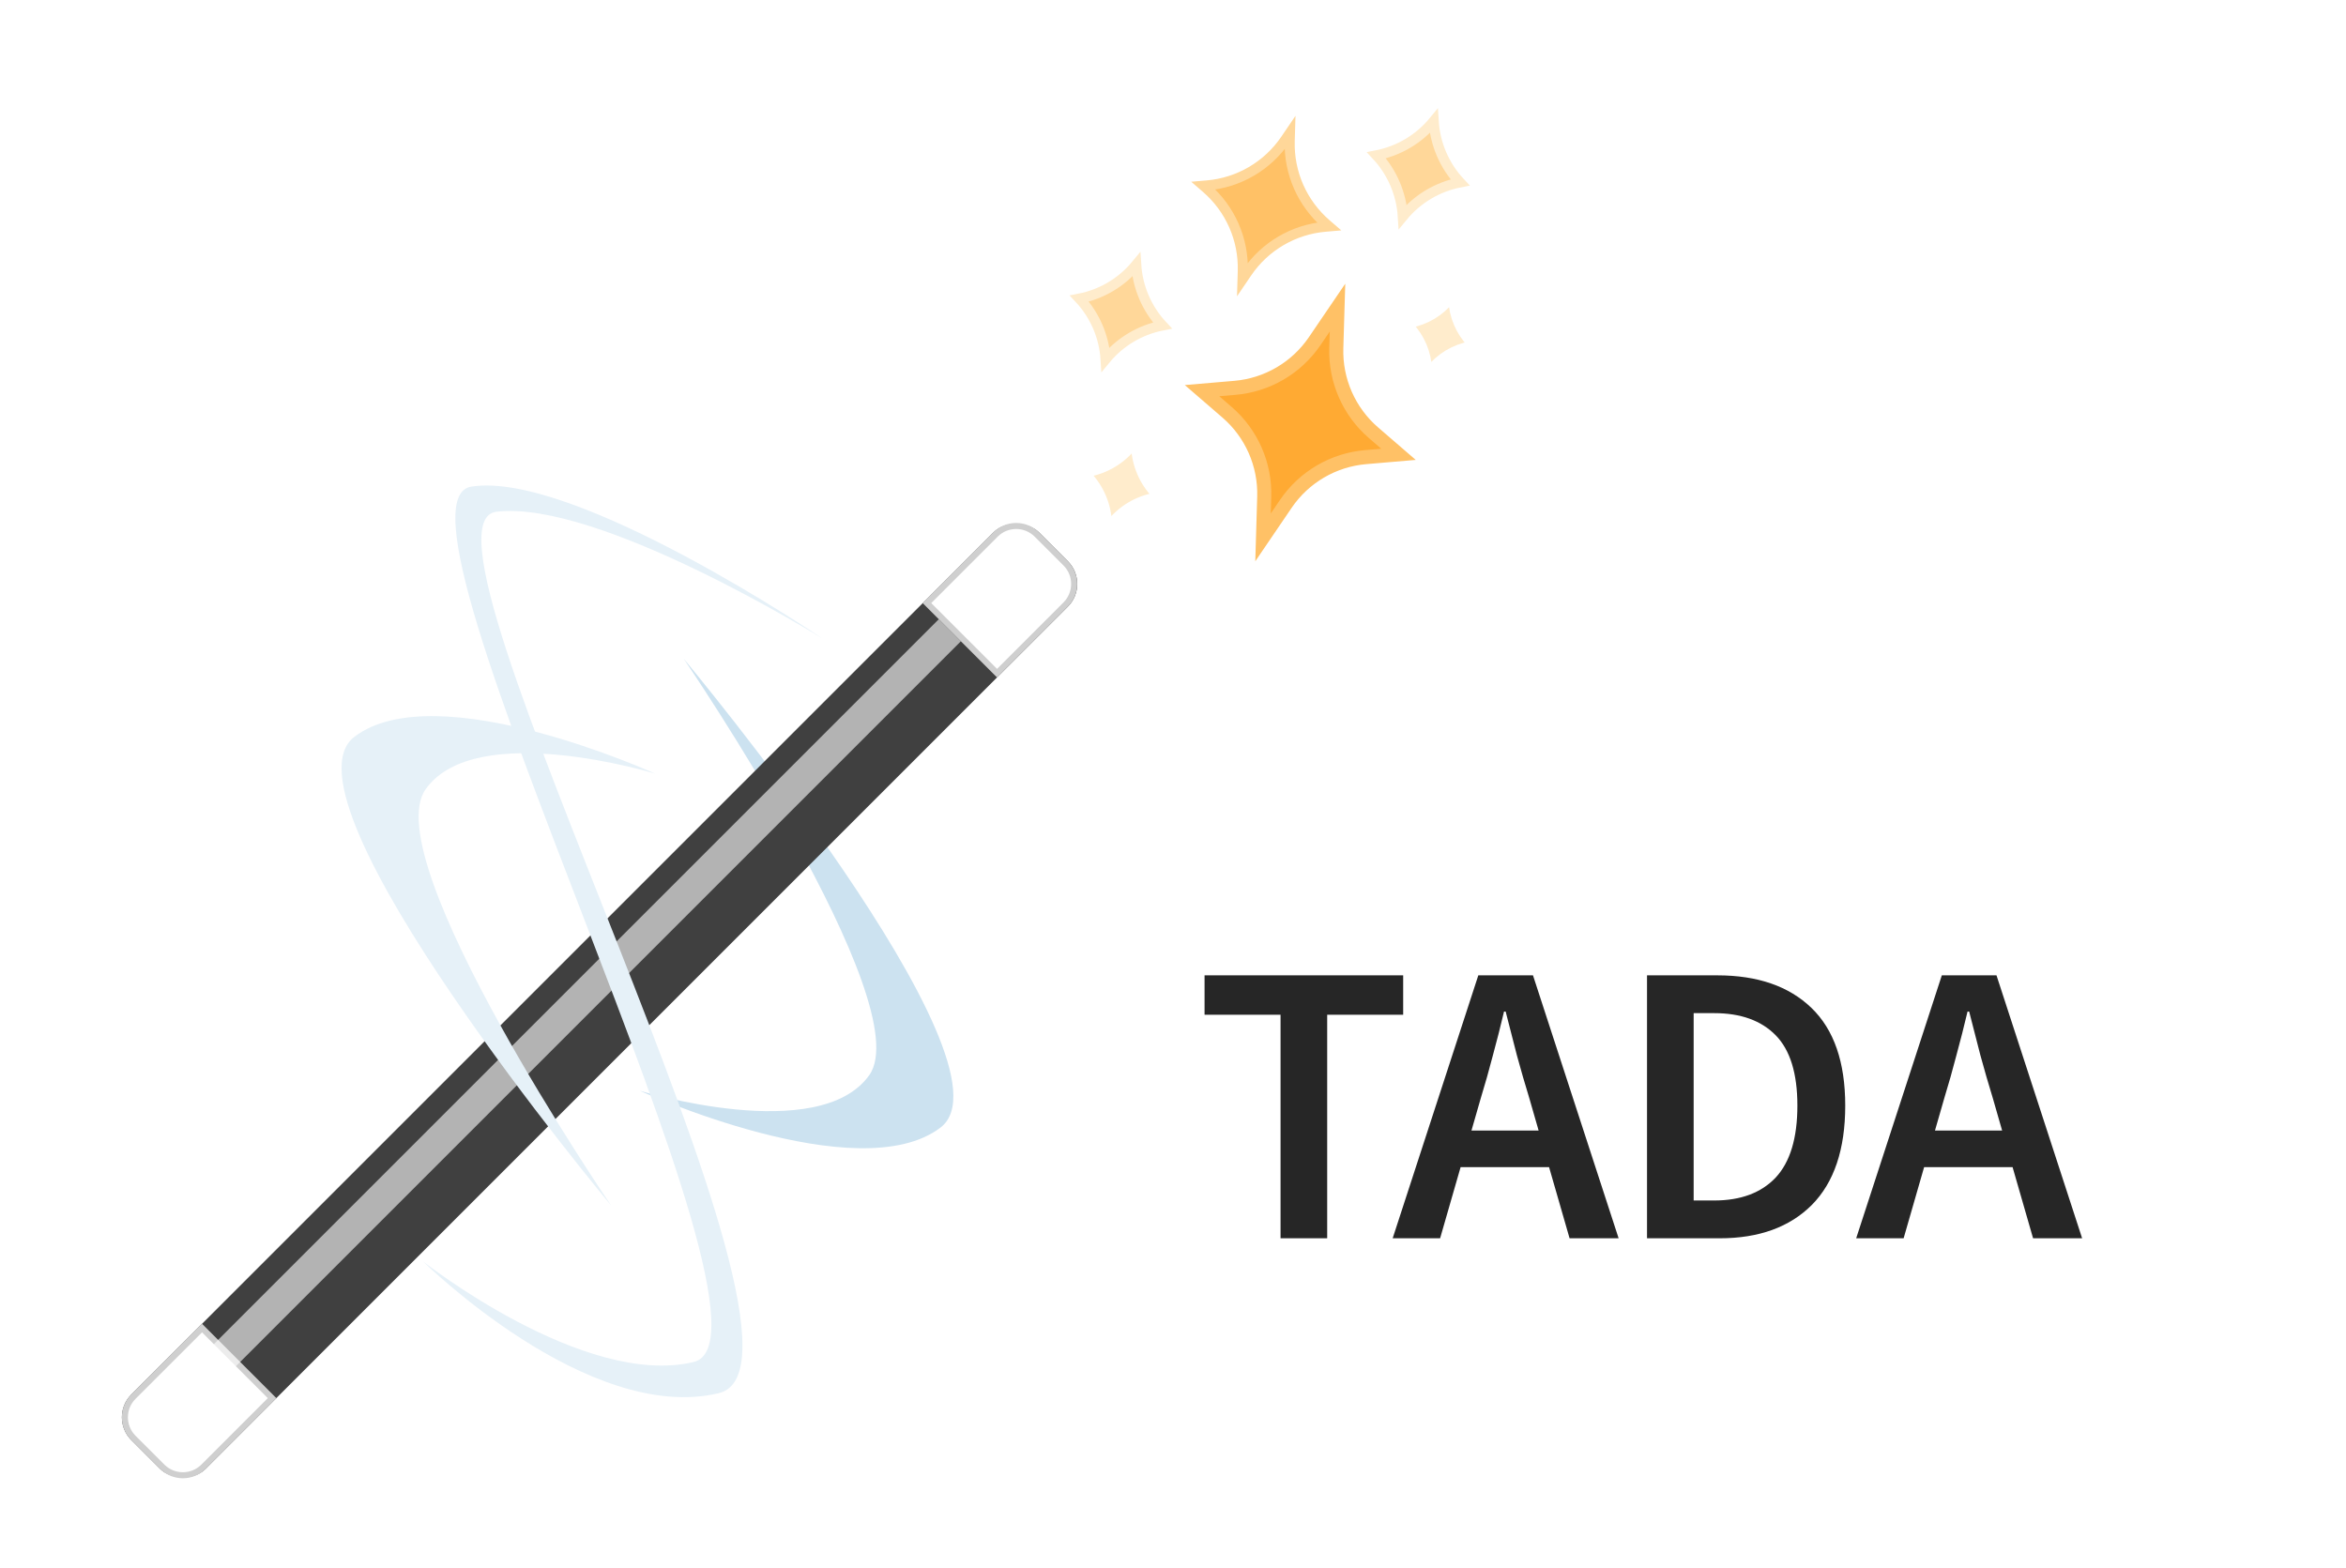 <svg width="1167" height="780" viewBox="0 0 1167 780" fill="none" xmlns="http://www.w3.org/2000/svg">
<rect width="1167" height="780" fill="white"/>
<path d="M467.855 560.915C508.717 529.755 340.162 327.769 340.162 327.769C340.162 327.769 457.324 499.626 432.43 534.818C407.535 570.009 318.224 542.585 318.224 542.585C318.224 542.585 426.993 592.074 467.855 560.915Z" fill="#CCE2F0"/>
<rect x="54" y="705.048" width="638.552" height="52.28" rx="16" transform="rotate(-45 54 705.048)" fill="#404040"/>
<path d="M65.314 716.362C59.065 710.113 59.065 699.983 65.314 693.734L100.492 658.555L137.46 695.523L102.281 730.702C96.033 736.95 85.902 736.95 79.654 730.702L65.314 716.362Z" fill="white"/>
<path d="M66.374 715.301C60.712 709.638 60.712 700.457 66.374 694.795L100.492 660.677L135.339 695.523L101.221 729.641C95.558 735.304 86.377 735.304 80.714 729.641L66.374 715.301Z" stroke="black" stroke-opacity="0.19" stroke-width="3"/>
<path d="M531.146 279.177C537.395 285.426 537.395 295.556 531.146 301.805L495.968 336.983L459 300.016L494.179 264.837C500.427 258.589 510.558 258.589 516.806 264.837L531.146 279.177Z" fill="white"/>
<path d="M530.086 280.238C535.748 285.901 535.748 295.082 530.086 300.744L495.968 334.862L461.121 300.016L495.239 265.898C500.902 260.235 510.083 260.235 515.746 265.898L530.086 280.238Z" stroke="black" stroke-opacity="0.19" stroke-width="3"/>
<rect x="84.262" y="690.763" width="541.244" height="15.531" transform="rotate(-45 84.262 690.763)" fill="white" fill-opacity="0.6"/>
<path d="M176.29 366.539C135.429 397.699 303.988 599.682 303.988 599.682C303.988 599.682 186.823 427.827 211.717 392.635C236.61 357.443 325.922 384.866 325.922 384.866C325.922 384.866 217.152 335.379 176.29 366.539Z" fill="#E6F1F8"/>
<path d="M345 677.564C290.5 690.564 210.5 627.564 210.5 627.564C210.5 627.564 292.5 708.564 357.5 693.064C422.5 677.564 196 260.564 247 254.564C298 248.564 409 317.564 409 317.564C409 317.564 286 234.064 234.5 242.064C183 250.064 399.5 664.564 345 677.564Z" fill="#E6F1F8"/>
<path d="M610.374 205.066L597.947 194.335L614.306 192.934C630.35 191.56 644.922 183.032 653.978 169.717L665.33 153.027L664.733 173.203C664.258 189.299 671.057 204.753 683.245 215.277L695.672 226.008L679.313 227.409C663.269 228.783 648.697 237.311 639.641 250.626L628.289 267.317L628.885 247.14C629.361 231.044 622.562 215.591 610.374 205.066Z" fill="#FFAA33" stroke="#FFC166" stroke-width="7"/>
<path d="M578.228 161.918C567.148 164.088 557.147 170.043 549.957 178.769C549.253 167.485 544.646 156.795 536.945 148.538C548.025 146.368 558.027 140.413 565.216 131.687C565.92 142.972 570.527 153.661 578.228 161.918Z" fill="#FFD799" stroke="#FFECCC" stroke-width="5"/>
<path d="M726.282 90.742C715.122 92.921 705.049 98.921 697.814 107.715C697.113 96.349 692.474 85.581 684.713 77.269C695.874 75.09 705.947 69.091 713.182 60.296C713.883 71.663 718.522 82.43 726.282 90.742Z" fill="#FFD799" stroke="#FFECCC" stroke-width="5"/>
<path d="M731.412 171.301C723.296 172.775 715.979 177.159 710.848 183.639C710.494 175.381 707.139 167.539 701.431 161.584C709.547 160.109 716.864 155.726 721.995 149.245C722.349 157.504 725.704 165.346 731.412 171.301Z" fill="#FFECCC" stroke="white" stroke-width="3"/>
<path d="M600.046 93.578L598.669 92.389L600.482 92.234C616.226 90.885 630.525 82.517 639.412 69.451L641.679 66.117L641.56 70.147C641.093 85.942 647.766 101.107 659.726 111.434L661.103 112.624L659.29 112.779C643.546 114.127 629.246 122.496 620.36 135.562L618.092 138.895L618.212 134.866C618.678 119.071 612.006 103.906 600.046 93.578Z" fill="#FFC166" stroke="#FFD799" stroke-width="5"/>
<path d="M574.642 246.588C565.533 248.173 557.324 253.108 551.649 260.436C551.352 251.172 547.598 242.361 541.151 235.733C550.26 234.148 558.468 229.213 564.143 221.885C564.441 231.149 568.195 239.96 574.642 246.588Z" fill="#FFECCC" stroke="white" stroke-width="3"/>
<path d="M637 616V504.8H599.2V485.2H698V504.8H660.2V616H637ZM736.572 546.4L731.972 562.4H765.372L760.772 546.4C758.639 539.467 756.572 532.333 754.572 525C752.705 517.667 750.839 510.4 748.972 503.2H748.172C746.439 510.533 744.572 517.867 742.572 525.2C740.705 532.4 738.705 539.467 736.572 546.4ZM692.772 616L735.372 485.2H762.572L805.172 616H780.772L770.572 580.6H726.572L716.372 616H692.772ZM819.295 616V485.2H854.295C874.295 485.2 889.895 490.6 901.095 501.4C912.295 512.2 917.895 528.4 917.895 550C917.895 571.733 912.362 588.2 901.295 599.4C890.229 610.467 874.962 616 855.495 616H819.295ZM842.495 597.2H852.695C865.895 597.2 876.095 593.4 883.295 585.8C890.495 578.067 894.095 566.133 894.095 550C894.095 534 890.495 522.333 883.295 515C876.095 507.667 865.895 504 852.695 504H842.495V597.2ZM967.142 546.4L962.542 562.4H995.942L991.342 546.4C989.209 539.467 987.142 532.333 985.142 525C983.276 517.667 981.409 510.4 979.542 503.2H978.742C977.009 510.533 975.142 517.867 973.142 525.2C971.276 532.4 969.276 539.467 967.142 546.4ZM923.342 616L965.942 485.2H993.142L1035.74 616H1011.34L1001.14 580.6H957.142L946.942 616H923.342Z" fill="#262626"/>
</svg>
